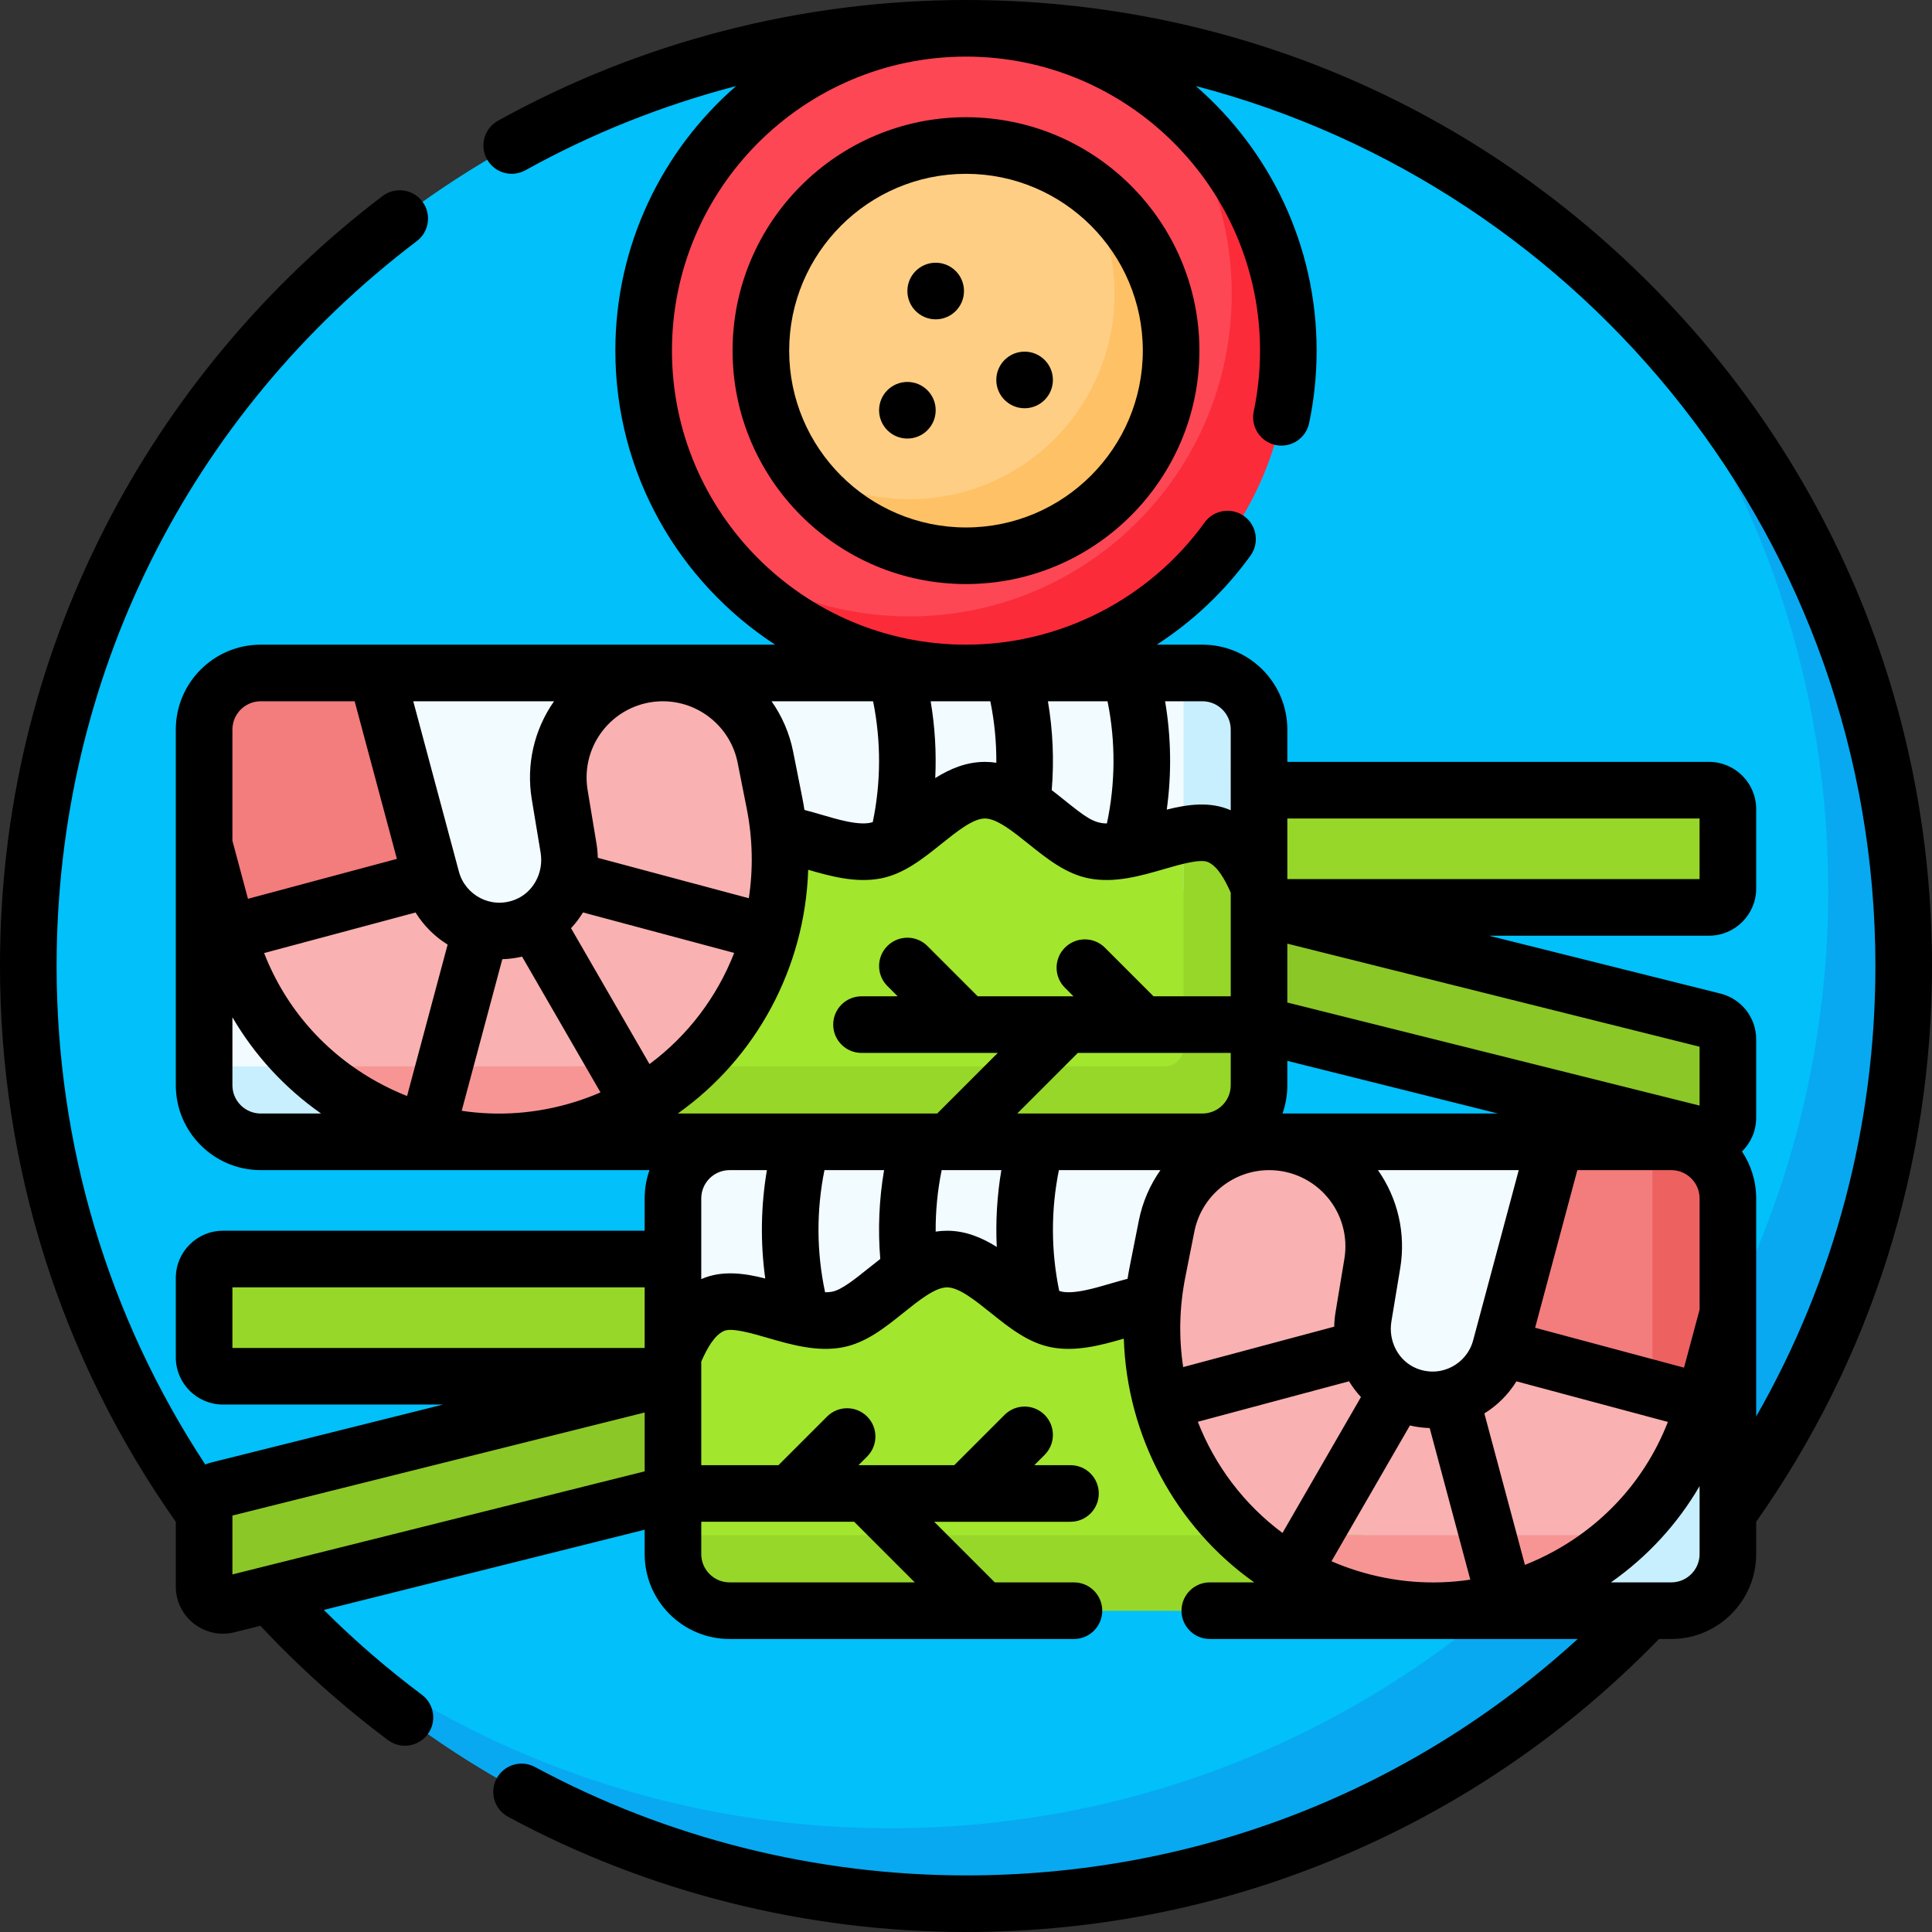 <svg id="Capa_1" enable-background="new 0 0 511.997 511.997" viewBox="0 0 511.997 511.997" xmlns="http://www.w3.org/2000/svg"><rect x="0" y="0" width="511.997" height="511.997" fill="#333333" stroke="none"/><g><circle cx="255.997" cy="256" fill="#01c0fa" r="248.5"/><path d="m421.43 70.567c39.225 43.936 63.067 101.901 63.067 165.433 0 137.243-111.257 248.5-248.5 248.5-63.533 0-121.497-23.842-165.433-63.067 45.508 50.974 111.723 83.067 185.433 83.067 137.243 0 248.5-111.257 248.5-248.5 0-73.71-32.092-139.924-83.067-185.433z" fill="#08a9f1"/><circle cx="255.997" cy="92.922" fill="#fd4755" r="85.422"/><path d="m308.435 25.485c11.271 14.474 17.984 32.672 17.984 52.438 0 47.177-38.245 85.422-85.422 85.422-19.766 0-37.963-6.714-52.438-17.984 15.631 20.073 40.026 32.984 67.438 32.984 47.177 0 85.422-38.245 85.422-85.422 0-27.412-12.912-51.808-32.984-67.438z" fill="#fb2b3a"/><circle cx="255.997" cy="92.922" fill="#fece85" r="54.359"/><path d="m286.2 47.719c5.783 8.638 9.156 19.027 9.156 30.203 0 30.022-24.338 54.359-54.359 54.359-11.176 0-21.565-3.373-30.203-9.156 9.752 14.566 26.357 24.156 45.203 24.156 30.022 0 54.359-24.338 54.359-54.359 0-18.845-9.59-35.451-24.156-45.203z" fill="#fec165"/><path d="m99.74 178.344h75.915l-42.878 124.25h-63.686c-8.284 0-15-6.716-15-15v-63.802z" fill="#f2fbff"/><path d="m54.091 282.594v5c0 8.284 6.716 15 15 15h63.685l6.902-20z" fill="#c8effe"/><path d="m175.655 178.344h143c8.28 0 15 6.72 15 15v41.65l-139.783 5.474z" fill="#f2fbff"/><path d="m132.776 302.594h185.877c8.284 0 15-6.716 15-15v-52.595c-2.391-5.634-5.247-11.073-10.484-13.396-8.654-3.839-22.426 5.834-33.06 3.836-9.542-1.793-18.501-16.032-29.092-16.032-10.592 0-19.551 14.239-29.092 16.032-10.634 1.998-24.406-7.675-33.06-3.836-10.259 4.551-11.383 21.054-17.766 27.567z" fill="#a2e62e"/><path d="m452.903 240.469h-119.25v-31.062h119.25c2.761 0 5 2.239 5 5v21.062c0 2.762-2.238 5-5 5z" fill="#97d729"/><path d="m175.656 178.344c-17.109 0-30.13 15.354-27.335 32.233l2.342 14.143c1.442 8.711-3.216 17.457-11.434 20.685-10.541 4.14-22.019-1.864-24.866-12.486l-22.803-13.165-31.15 27.622c10.914 40.732 53.562 64.486 94.216 51.791 36.45-11.383 58.046-48.928 50.613-86.384l-2.406-12.125c-2.574-12.97-13.954-22.314-27.177-22.314z" fill="#f9b1b1"/><path d="m54.091 223.792 6.32 23.585 53.953-14.457-14.624-54.576h-30.649c-8.284 0-15 6.716-15 15z" fill="#f37c7c"/><path d="m318.655 178.344h-5l-.001 57.433 20.001-.783v-41.65c0-8.28-6.72-15-15-15z" fill="#c8effe"/><path d="m323.169 221.603c-2.745-1.218-6.004-1.076-9.515-.379l-.001 56.37c0 2.761-2.239 5-5 5h-157.787l-18.09 20h185.877c8.284 0 15-6.716 15-15v-52.595c-2.391-5.634-5.247-11.073-10.484-13.396z" fill="#97d729"/><path d="m81.569 282.594c18.864 17.544 46.389 24.901 73.057 16.573 10.922-3.411 20.51-9.17 28.383-16.573z" fill="#f79595"/><path d="m451.691 301.041-118.037-29.509v-31.062l120.463 30.116c2.226.556 3.787 2.556 3.787 4.851v20.755c-.001 3.251-3.058 5.638-6.213 4.849z" fill="#8bc727"/><path d="m412.254 302.594h-75.914l42.878 124.25h63.685c8.284 0 15-6.716 15-15v-63.802z" fill="#f2fbff"/><path d="m437.903 328.13v73.714c0 2.761-2.239 5-5 5h-60.587l6.902 20h63.685c8.284 0 15-6.716 15-15v-63.802z" fill="#c8effe"/><path d="m336.34 302.594h-143c-8.28 0-15 6.72-15 15v41.65l139.782 5.474z" fill="#f2fbff"/><path d="m379.218 426.844h-185.877c-8.284 0-15-6.716-15-15v-52.595c2.391-5.634 5.247-11.073 10.484-13.396 8.654-3.839 22.426 5.834 33.06 3.836 9.542-1.793 18.501-16.032 29.092-16.032 10.592 0 19.551 14.239 29.092 16.032 10.634 1.998 24.406-7.675 33.06-3.836 10.259 4.551 11.383 21.054 17.766 27.567z" fill="#a2e62e"/><path d="m59.091 364.719h119.25v-31.062h-119.25c-2.761 0-5 2.239-5 5v21.062c0 2.762 2.238 5 5 5z" fill="#97d729"/><path d="m336.338 302.594c17.109 0 30.13 15.354 27.335 32.233l-2.342 14.143c-1.442 8.711 3.216 17.457 11.434 20.685 10.541 4.14 22.019-1.864 24.866-12.486l22.803-13.165 31.15 27.622c-10.914 40.732-53.562 64.486-94.216 51.791-36.45-11.383-58.046-48.928-50.613-86.384l2.406-12.125c2.574-12.97 13.954-22.314 27.177-22.314z" fill="#f9b1b1"/><path d="m457.903 348.042-6.32 23.585-53.953-14.457 14.623-54.576h30.649c8.284 0 15 6.716 15 15v30.448z" fill="#f37c7c"/><path d="m359.216 406.843.002.001-.001-.001z" fill="#97d729"/><path d="m178.341 406.844v5c0 8.284 6.716 15 15 15h185.877l-18.09-20z" fill="#97d729"/><path d="m437.903 359.495v39.282c6.203-7.776 10.941-16.929 13.68-27.151z" fill="#f9b1b1"/><path d="m328.985 406.844c7.873 7.402 17.461 13.162 28.383 16.573 26.668 8.328 54.193.972 73.057-16.573z" fill="#f79595"/><path d="m359.216 406.843.002.001-.001-.001z" fill="#f9b1b1"/><path d="m442.903 302.594h-5v65.367l13.68 3.666 6.32-23.585v-30.448c0-8.284-6.715-15-15-15z" fill="#ee6161"/><path d="m60.303 425.291 118.037-29.509v-31.062l-120.462 30.115c-2.226.556-3.787 2.556-3.787 4.851v20.755c0 3.252 3.057 5.639 6.212 4.85z" fill="#8bc727"/><path d="m255.997 31.063c-34.109 0-61.859 27.75-61.859 61.859s27.75 61.859 61.859 61.859 61.859-27.75 61.859-61.859-27.75-61.859-61.859-61.859zm0 108.719c-25.838 0-46.859-21.021-46.859-46.859s21.021-46.859 46.859-46.859 46.859 21.021 46.859 46.859-21.021 46.859-46.859 46.859z"/><circle cx="247.966" cy="77.125" r="7.5"/><circle cx="271.528" cy="100.688" r="7.5"/><circle cx="240.466" cy="108.719" r="7.5"/><path d="m511.997 256c0-68.38-26.629-132.667-74.98-181.02-48.353-48.351-112.64-74.98-181.02-74.98-43.412 0-86.301 11.066-124.031 32.002-3.622 2.009-4.929 6.574-2.92 10.196 2.011 3.622 6.576 4.929 10.197 2.919 17.596-9.763 36.386-17.245 55.839-22.31-19.598 17.049-32.007 42.16-32.007 70.115 0 32.6 16.875 61.332 42.348 77.922h-136.332c-12.406 0-22.5 10.094-22.5 22.5v94.25c0 12.406 10.094 22.5 22.5 22.5h103.034c-.832 2.347-1.285 4.872-1.285 7.5v8.562h-111.749c-6.893 0-12.5 5.607-12.5 12.5v21.062c0 6.893 5.607 12.5 12.5 12.5h58.324l-61.356 15.339c-.574.144-1.129.326-1.665.542-25.8-39.26-39.394-84.748-39.394-132.102 0-76.055 34.795-146.075 95.463-192.105 3.3-2.503 3.945-7.208 1.441-10.508-2.501-3.298-7.206-3.944-10.508-1.441-30.815 23.38-56.334 53.919-73.798 88.314-18.313 36.068-27.598 75.008-27.598 115.74 0 53.122 16.108 104.04 46.591 147.293v17.15c0 3.875 1.752 7.467 4.806 9.852 2.23 1.742 4.916 2.654 7.667 2.654 1.018 0 2.044-.125 3.06-.378l6.884-1.721c10.345 11.056 21.707 21.235 33.815 30.288 1.348 1.008 2.923 1.494 4.485 1.494 2.284 0 4.539-1.039 6.012-3.009 2.481-3.316 1.803-8.017-1.515-10.497-9.159-6.85-17.866-14.384-25.987-22.479l85.024-21.256v6.456c0 12.406 10.094 22.5 22.5 22.5h91.264c4.143 0 7.5-3.357 7.5-7.5s-3.357-7.5-7.5-7.5h-20.969l-16.062-16.062h36.114c4.143 0 7.5-3.357 7.5-7.5s-3.357-7.5-7.5-7.5h-9.583l2.728-2.728c2.929-2.93 2.929-7.678 0-10.607-2.93-2.928-7.678-2.928-10.607 0l-13.335 13.335h-25.38l2.285-2.285c2.929-2.929 2.929-7.678-.001-10.606-2.928-2.928-7.677-2.929-10.606.001l-12.89 12.891h-20.457v-27.476c1.634-3.663 3.518-6.985 6.026-8.098 2.064-.916 7.372.622 11.637 1.858 6.088 1.765 12.99 3.762 19.767 2.493 6.173-1.16 11.24-5.225 16.142-9.154 4.138-3.318 8.416-6.749 11.565-6.749 3.15 0 7.429 3.431 11.565 6.749 4.901 3.93 9.97 7.994 16.143 9.154 6.545 1.229 13.2-.593 19.131-2.309.842 25.966 13.756 49.872 34.565 64.594h-11.777c-4.143 0-7.5 3.357-7.5 7.5s3.357 7.5 7.5 7.5h97.5c-44.418 40.523-101.366 62.652-162.107 62.652-39.869 0-79.365-9.935-114.221-28.729-3.645-1.965-8.195-.604-10.161 3.042s-.604 8.195 3.042 10.161c37.035 19.97 78.994 30.525 121.34 30.525 35.534 0 69.935-7.146 102.245-21.239 30.649-13.369 58.026-32.343 81.398-56.413h3.26c12.406 0 22.5-10.094 22.5-22.5v-8.558c30.484-43.261 46.594-94.176 46.594-147.286zm-333.922-163.078c0-42.966 34.956-77.922 77.922-77.922s77.922 34.956 77.922 77.922c0 5.434-.562 10.858-1.67 16.125-.853 4.054 1.742 8.03 5.796 8.884 4.053.85 8.031-1.743 8.884-5.796 1.32-6.28 1.99-12.744 1.99-19.213 0-27.963-12.416-53.08-32.024-70.129 103.501 27.046 180.102 121.35 180.102 233.207 0 42.316-10.861 83.148-31.594 119.383v-57.789c0-4.603-1.39-8.886-3.771-12.455 2.411-2.343 3.771-5.536 3.771-8.949v-20.754c0-5.746-3.894-10.733-9.468-12.128l-61.356-15.339h58.324c6.893 0 12.5-5.607 12.5-12.5v-21.062c0-6.893-5.607-12.5-12.5-12.5h-111.749v-8.562c0-12.406-10.094-22.5-22.5-22.5h-12.094c9.553-6.19 18.012-14.148 24.829-23.594 2.425-3.359 1.667-8.047-1.691-10.471-3.359-2.423-8.046-1.668-10.471 1.691-14.631 20.271-38.269 32.373-63.23 32.373-42.966 0-77.922-34.956-77.922-77.922zm181.529 323.336c-2.316-.723-4.566-1.563-6.745-2.511l20.78-35.983c1.728.406 3.484.633 5.241.685l10.761 40.172c-10 1.513-20.216.705-30.037-2.363zm-46.052-53.967c-1.17-7.696-1.042-15.728.559-23.798l2.406-12.125c1.872-9.43 10.207-16.273 19.82-16.273 5.947 0 11.564 2.602 15.411 7.138s5.496 10.503 4.524 16.37l-2.342 14.143c-.212 1.282-.328 2.562-.354 3.833zm-133.939-67.197c20.808-14.722 33.723-38.627 34.565-64.593 5.93 1.716 12.589 3.537 19.131 2.309 6.173-1.16 11.24-5.225 16.142-9.154 4.138-3.318 8.416-6.749 11.565-6.749 3.15 0 7.429 3.431 11.565 6.749 4.901 3.93 9.97 7.994 16.143 9.154 6.779 1.275 13.679-.728 19.767-2.493 4.265-1.236 9.569-2.774 11.638-1.858 2.508 1.113 4.392 4.435 6.025 8.098v27.476h-20.457l-12.89-12.891c-2.929-2.929-7.678-2.93-10.606-.001-2.93 2.929-2.93 7.678-.001 10.606l2.285 2.285h-25.38l-13.335-13.335c-2.93-2.928-7.678-2.928-10.607 0-2.929 2.93-2.929 7.678 0 10.607l2.728 2.728h-9.583c-4.143 0-7.5 3.357-7.5 7.5s3.357 7.5 7.5 7.5h36.114l-16.062 16.062zm82.835-109.25c1.094 5.376 1.625 10.822 1.588 16.293-.982-.149-1.988-.23-3.02-.23-4.929 0-9.253 1.829-13.168 4.289.326-6.801-.08-13.634-1.217-20.352zm78.705 95.294 55.825 13.956h-57.11c.832-2.347 1.285-4.872 1.285-7.5zm49.234 74.09c-.001.003-.002.007-.002.01-1.668 6.205-8.415 9.971-14.876 7.438-4.812-1.891-7.662-7.139-6.777-12.479l2.342-14.143c1.515-9.152-.629-18.442-5.903-25.959h37.311zm27.622-45.134h24.895c4.136 0 7.5 3.364 7.5 7.5v29.46l-4.123 15.387-39.464-10.575zm32.394-17.105-109.25-27.313v-15.6l109.25 27.312zm-109.249-76.082h109.249v16.062h-109.249zm-15-2.184c-5.44-2.39-11.354-1.584-16.953-.168 1.315-9.524 1.167-19.219-.441-28.711h9.894c4.136 0 7.5 3.364 7.5 7.5zm-32.649-28.879c2.165 10.679 2.109 21.721-.166 32.371-3.527.027-5.925-1.892-11.373-6.261-1.056-.847-2.137-1.714-3.249-2.566.652-7.892.313-15.772-1.01-23.543h15.798zm-62.217 32.024c-3.42 1.156-9.875-.886-13.568-1.957-1.491-.432-3.006-.872-4.533-1.267-.175-1.106-.371-2.213-.591-3.32l-2.406-12.125c-.977-4.922-2.965-9.44-5.721-13.354h26.907c2.136 10.539 2.111 21.486-.088 32.023zm-59.165 64.123-20.793-36.006c1.191-1.284 2.25-2.685 3.163-4.179l40.072 10.726c-4.558 11.678-12.294 21.934-22.442 29.459zm23.354-79.873 2.406 12.125c1.602 8.071 1.73 16.103.559 23.798l-40.026-10.713c-.025-1.271-.141-2.551-.354-3.833l-2.342-14.143c-.972-5.867.678-11.834 4.524-16.37s9.464-7.138 15.411-7.138c9.615 0 17.949 6.844 19.822 16.274zm-54.555 9.685 2.342 14.143c.885 5.341-1.966 10.589-6.777 12.479-6.446 2.532-13.205-1.222-14.876-7.437-.001-.003-.002-.007-.002-.01l-12.094-45.134h37.312c-5.276 7.517-7.42 16.807-5.905 25.959zm-30.797 30.016c2.122 3.435 5.027 6.357 8.5 8.504l-10.752 40.136c-2.657-1.05-5.266-2.277-7.813-3.679-13.919-7.66-24.396-19.642-30.069-34.206zm12.229 52.551 10.761-40.172c1.757-.052 3.513-.279 5.24-.685l20.781 35.984c-2.179.948-4.429 1.788-6.745 2.511-10.155 3.172-20.382 3.824-30.037 2.362zm147.219.724 16.062-16.062h40.518v8.562c0 4.136-3.364 7.5-7.5 7.5zm134.548 119.615-10.752-40.136c3.473-2.147 6.378-5.068 8.5-8.504l40.133 10.754c-5.673 14.564-16.15 26.546-30.069 34.206-2.547 1.403-5.156 2.63-7.812 3.68zm-342.53-221.365c0-4.136 3.364-7.5 7.5-7.5h24.894l11.193 41.771-39.464 10.575-4.123-15.387zm0 94.25v-18.006c5.866 10.054 13.827 18.723 23.492 25.506h-15.992c-4.136 0-7.5-3.364-7.5-7.5zm0 53.563h109.249v16.062h-109.249zm0 76.082v-15.602l109.25-27.312v15.6zm164.767-13.957 16.062 16.062h-49.08c-4.136 0-7.5-3.364-7.5-7.5v-8.562zm-40.518-64.308v-21.379c0-4.136 3.364-7.5 7.5-7.5h9.894c-1.608 9.492-1.755 19.186-.441 28.711-5.601-1.418-11.516-2.224-16.953.168zm34.661 3.344c-.57.107-1.189.152-1.846.146-2.275-10.649-2.33-21.692-.166-32.37h15.799c-1.323 7.771-1.663 15.651-1.01 23.543-1.112.853-2.193 1.72-3.249 2.566-3.464 2.777-7.044 5.648-9.528 6.115zm30.477-16.161c-1.032 0-2.038.081-3.019.23-.037-5.47.493-10.917 1.588-16.293h15.818c-1.137 6.718-1.543 13.551-1.217 20.352-3.917-2.46-8.241-4.289-13.17-4.289zm29.728 15.961c-2.199-10.537-2.224-21.484-.088-32.023h26.907c-2.756 3.914-4.744 8.431-5.721 13.354-2.37 12.042-2.553 12.633-2.997 15.445-1.527.396-3.042.835-4.533 1.267-3.687 1.069-10.167 3.106-13.568 1.957zm36.723 34.664 40.072-10.726c.913 1.493 1.972 2.895 3.163 4.179l-20.793 36.006c-10.148-7.525-17.884-17.781-22.442-29.459zm125.474 42.562h-15.992c9.666-6.783 17.627-15.452 23.492-25.506v18.006c0 4.136-3.364 7.5-7.5 7.5z"/></g><g/><g/><g/><g/><g/><g/><g/><g/><g/><g/><g/><g/><g/><g/><g/></svg>